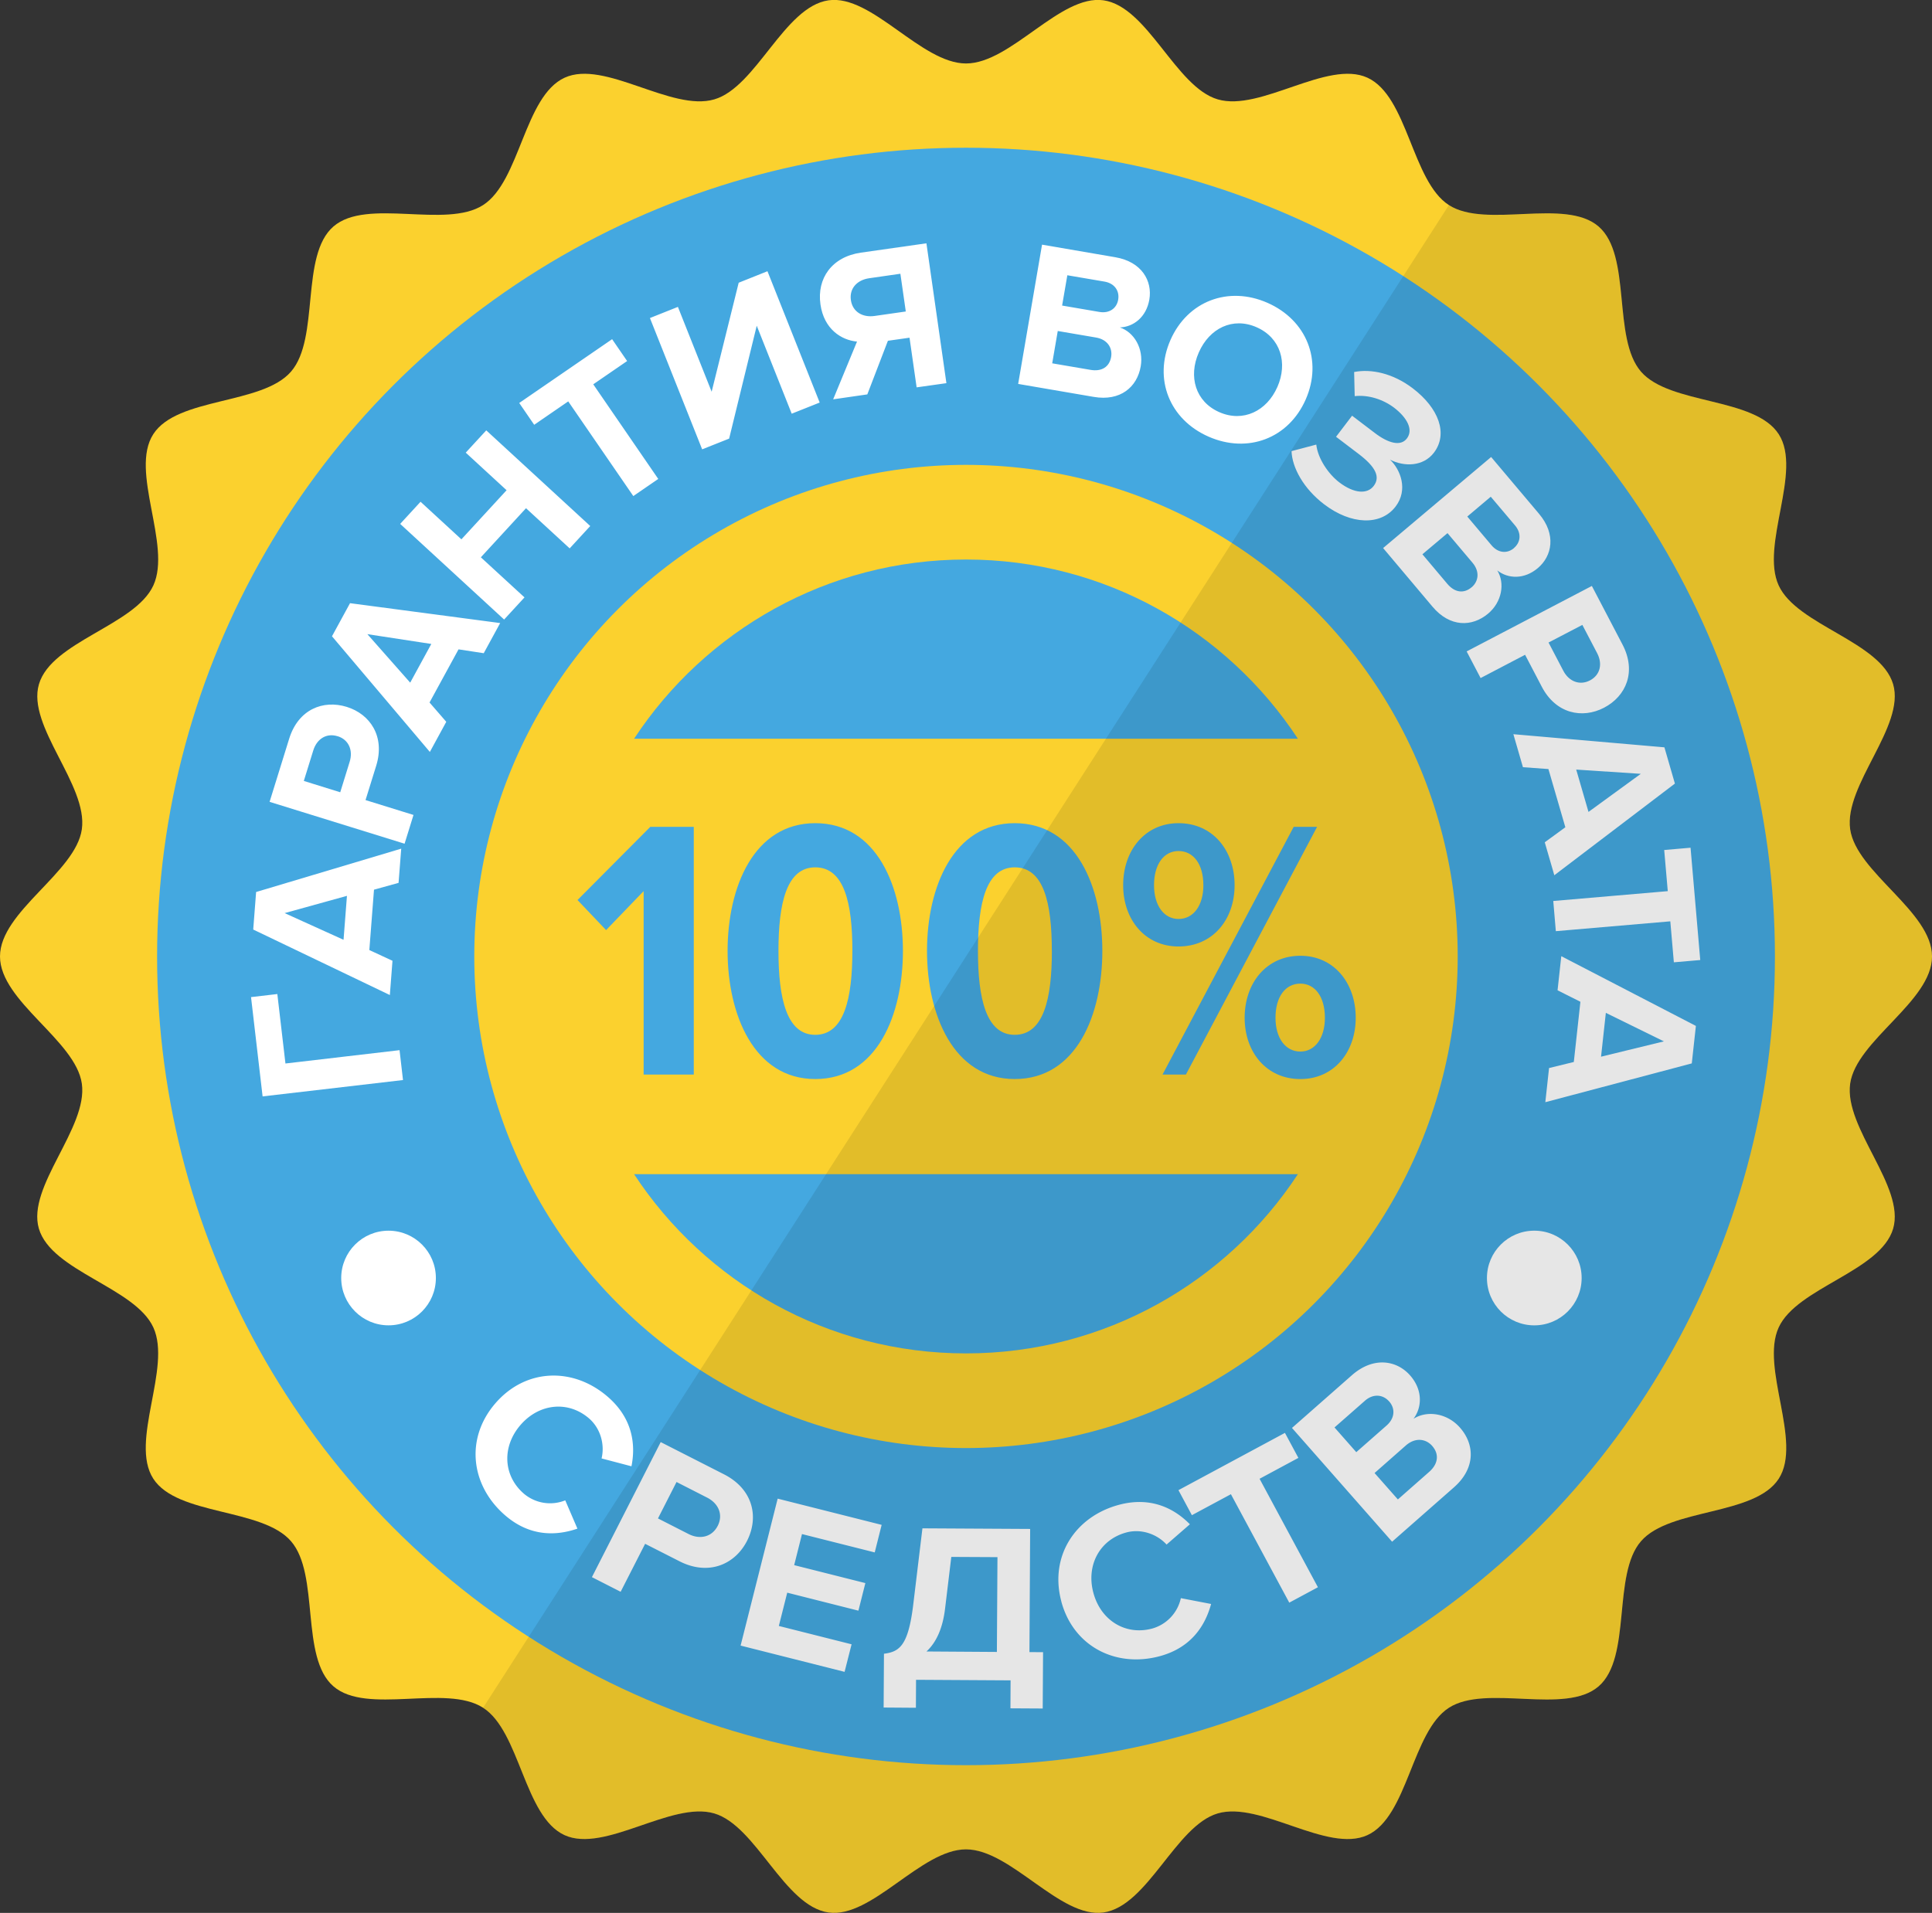 <svg xmlns="http://www.w3.org/2000/svg" width="82.865" height="82.065" viewBox="0 0 82.865 82.065"><rect x="0" y="0" width="82.865" height="82.065" fill="#333333" stroke="none"/><path fill="#FBD12E" d="M82.865 41.033c0 1.927-3.247 3.6-3.51 5.455-.27 1.9 2.37 4.417 1.843 6.222-.54 1.834-4.125 2.525-4.91 4.24-.793 1.734 1.028 4.897.004 6.487-1.03 1.6-4.667 1.25-5.908 2.682-1.244 1.434-.384 4.983-1.818 6.226-1.432 1.242-4.823-.11-6.422.92-1.59 1.023-1.76 4.67-3.495 5.464-1.716.785-4.586-1.47-6.42-.932-1.805.53-3.002 3.98-4.9 4.25-1.855.265-3.97-2.708-5.897-2.708s-4.042 2.973-5.896 2.708c-1.9-.27-3.097-3.72-4.902-4.25-1.834-.538-4.704 1.716-6.42.932-1.733-.794-1.904-4.442-3.494-5.465-1.598-1.03-4.99.323-6.42-.92-1.436-1.242-.575-4.792-1.82-6.226-1.24-1.433-4.877-1.084-5.907-2.683-1.023-1.59.797-4.753.004-6.487-.785-1.714-4.372-2.406-4.91-4.24-.528-1.804 2.113-4.32 1.843-6.22C3.246 44.633 0 42.96 0 41.032s3.246-3.602 3.51-5.454c.27-1.902-2.37-4.42-1.84-6.223.537-1.834 4.124-2.526 4.908-4.24.793-1.734-1.028-4.898-.004-6.488 1.03-1.6 4.666-1.252 5.907-2.683 1.245-1.435.385-4.984 1.82-6.227 1.432-1.242 4.822.11 6.42-.92 1.59-1.023 1.762-4.67 3.497-5.464 1.714-.785 4.583 1.47 6.42.93 1.803-.528 3-3.98 4.9-4.25 1.854-.264 3.97 2.71 5.896 2.71 1.926 0 4.042-2.974 5.896-2.71 1.898.272 3.096 3.723 4.9 4.25 1.834.54 4.705-1.715 6.42-.93 1.733.793 1.904 4.44 3.494 5.465 1.6 1.03 4.99-.322 6.422.92 1.434 1.243.575 4.792 1.818 6.227 1.242 1.432 4.876 1.083 5.907 2.683 1.024 1.59-.796 4.753-.003 6.487.785 1.714 4.37 2.406 4.91 4.24.528 1.804-2.113 4.32-1.843 6.22.264 1.854 3.51 3.53 3.51 5.456z"/><circle fill="#44A8E0" cx="41.433" cy="41.033" r="34.695"/><circle fill="#FBD12E" cx="41.432" cy="41.033" r="21.09"/><g fill="#FFF"><path d="M17.285 46.335l-6.022.702-.496-4.26 1.128-.132.348 2.98 4.894-.572.148 1.282zM17.094 37.876l-1.053.292-.2 2.59.993.46-.113 1.47-5.86-2.81.124-1.61 6.224-1.86-.114 1.468zm-4.886 1.297l2.527 1.145.146-1.885-2.672.74zM17.353 36.196l-5.79-1.796.84-2.708c.39-1.26 1.454-1.68 2.47-1.366 1.006.312 1.65 1.273 1.263 2.523l-.458 1.475 2.057.638-.382 1.233zm-2.872-4.61c-.485-.152-.893.12-1.044.607l-.406 1.31 1.562.486.406-1.313c.15-.486-.04-.944-.517-1.092zM20.747 28.023l-1.08-.165-1.244 2.28.718.828-.704 1.293-4.198-4.962.774-1.42 6.44.853-.705 1.293zm-4.99-.817l1.837 2.08.905-1.66-2.743-.42zM24.433 23.525l-1.872-1.722-1.937 2.106 1.872 1.72-.874.95-4.458-4.103.874-.95 1.752 1.612 1.938-2.107-1.752-1.612.88-.956 4.46 4.104-.88.957zM27.162 21.28l-2.79-4.06-1.46 1.004-.642-.936 3.984-2.737.644.938-1.453.998 2.788 4.06-1.07.735zM30.116 19.277l-2.24-5.633 1.2-.478 1.447 3.64 1.16-4.677 1.234-.493 2.24 5.634-1.2.478-1.5-3.774-1.184 4.843-1.157.46zM35.735 17.132l1.023-2.478c-.67-.06-1.417-.532-1.568-1.594-.16-1.114.487-2.043 1.738-2.222l2.807-.4.857 6-1.277.18-.305-2.13-.927.132-.883 2.3-1.465.212zm3.115-3.77l-.232-1.618-1.34.193c-.512.073-.855.433-.783.938.072.503.503.754 1.016.68l1.34-.192zM43.67 16.47l1.024-5.974 3.144.54c1.137.195 1.595 1.02 1.458 1.817-.13.752-.68 1.174-1.265 1.194.62.208 1.024.913.896 1.666-.153.896-.877 1.51-2.015 1.314l-3.24-.556zm3.988-1.16c.064-.375-.15-.744-.65-.83l-1.64-.28-.238 1.387 1.64.28c.483.085.814-.126.888-.556zm.302-2.455c.064-.376-.156-.7-.586-.774l-1.595-.272-.224 1.3 1.595.273c.43.074.745-.15.81-.525zM50.2 14.59c.736-1.674 2.486-2.335 4.16-1.6 1.68.738 2.378 2.474 1.643 4.147s-2.485 2.334-4.166 1.596c-1.674-.735-2.37-2.47-1.636-4.144zm4.587 2.014c.457-1.04.135-2.115-.89-2.565-1.023-.45-2.024.042-2.48 1.083-.455 1.032-.145 2.11.88 2.56 1.023.45 2.037-.047 2.49-1.08zM55.396 19.353l1.06-.28c.067.6.52 1.265.99 1.623.637.484 1.2.512 1.474.15.292-.384.083-.815-.64-1.366l-.976-.742.688-.904.977.743c.57.434 1.104.588 1.373.234.292-.382 0-.9-.548-1.32-.47-.356-1.103-.562-1.69-.496l-.024-1.035c.728-.145 1.663.052 2.51.696 1.128.858 1.523 1.958.914 2.762-.462.608-1.286.61-1.885.302.445.42.79 1.287.24 2.01-.633.832-1.91.785-3.06-.09-.892-.677-1.38-1.583-1.404-2.287zM59.322 23.513l4.634-3.907 2.056 2.438c.745.883.562 1.81-.056 2.33-.583.492-1.277.46-1.736.098.34.558.194 1.358-.39 1.85-.695.585-1.643.59-2.387-.293l-2.12-2.517zm3.797 1.683c.29-.246.366-.665.038-1.054l-1.072-1.27-1.077.907 1.07 1.27c.317.375.706.428 1.04.146zm1.813-1.683c.292-.246.332-.636.05-.97L63.94 21.31l-1.007.85 1.042 1.236c.282.333.666.365.958.12zM62.906 27.946l5.37-2.808 1.314 2.513c.61 1.168.153 2.216-.79 2.71-.933.487-2.067.26-2.672-.9l-.716-1.37-1.908.998-.598-1.142zm5.286 1.246c.45-.236.548-.717.312-1.168l-.636-1.215-1.45.756.636 1.216c.237.45.695.64 1.138.41zM66.257 36.134l.882-.644-.726-2.497-1.093-.08-.41-1.415 6.478.563.45 1.555-5.172 3.933-.41-1.414zm4.118-2.936l-2.77-.182.527 1.816 2.243-1.634zM66.622 38.653l4.91-.422-.153-1.765 1.13-.098.416 4.818-1.132.098-.152-1.758-4.91.422-.11-1.294zM66.44 45.82l1.062-.26.283-2.583-.98-.492.16-1.464 5.773 2.992-.176 1.608-6.282 1.664.16-1.464zm4.926-1.144l-2.49-1.223-.206 1.88 2.696-.657z"/></g><g fill="#FFF"><path d="M21.25 60.2c1.308-1.51 3.344-1.553 4.817-.277 1.084.938 1.2 2.07 1.017 2.982l-1.282-.337c.14-.576-.03-1.276-.538-1.717-.892-.77-2.134-.647-2.938.28-.805.93-.75 2.176.142 2.948a1.74 1.74 0 0 0 1.776.287l.522 1.214c-.883.304-2.02.365-3.103-.573-1.474-1.276-1.722-3.296-.413-4.807zM25.388 67.66l2.95-5.793 2.71 1.38c1.258.64 1.51 1.84.993 2.858-.512 1.007-1.645 1.512-2.895.876l-1.476-.75-1.05 2.058-1.232-.628zm5.394-2.196c.248-.486.033-.967-.453-1.215l-1.312-.67-.796 1.563 1.31.668c.488.25 1.007.13 1.25-.346zM31.765 70.598l1.59-6.305 4.46 1.125-.297 1.182-3.12-.787-.335 1.333 3.053.77-.298 1.183-3.053-.772-.36 1.428 3.12.787-.3 1.182-4.46-1.127zM37.914 70.947c.664-.084 1.035-.345 1.25-2.06l.4-3.32 4.62.026-.03 5.284.584.003-.015 2.417-1.384-.008.006-1.2-4.055-.024-.006 1.2-1.384-.01.014-2.31zm1.823-.097l3.02.02.025-4.067-1.98-.01-.265 2.2c-.102.877-.39 1.48-.8 1.857zM45.52 68.696c-.514-1.93.595-3.638 2.48-4.14 1.383-.367 2.384.174 3.035.837l-1 .87c-.397-.437-1.07-.692-1.72-.52-1.14.304-1.737 1.4-1.42 2.587.315 1.186 1.377 1.842 2.517 1.538a1.74 1.74 0 0 0 1.236-1.306l1.297.25c-.244.902-.832 1.876-2.217 2.244-1.885.5-3.696-.43-4.21-2.36zM55.298 68.756l-2.503-4.653-1.674.9-.576-1.074 4.567-2.457.577 1.073-1.665.896 2.503 4.653-1.227.66zM59.708 66.14l-4.294-4.88L57.982 59c.93-.818 1.927-.644 2.5.008.54.615.52 1.36.143 1.86.59-.376 1.453-.238 1.993.377.644.73.67 1.75-.26 2.566l-2.65 2.33zm-.126-6.016c-.27-.307-.69-.34-1.04-.03l-1.304 1.145.934 1.06 1.303-1.146c.35-.31.378-.723.107-1.03zm1.846 1.907c-.27-.306-.722-.377-1.132-.017l-1.34 1.18 1 1.133 1.34-1.18c.393-.345.44-.764.132-1.115z"/></g><g fill="#44A8E0"><path d="M27.606 46.1v-7.87l-1.61 1.672-1.226-1.29 3.123-3.14h1.864V46.1h-2.15zM31.207 40.795c0-2.74 1.13-5.48 3.76-5.48 2.645 0 3.76 2.74 3.76 5.48 0 2.725-1.1 5.497-3.76 5.497-2.63 0-3.76-2.772-3.76-5.497zm5.353 0c0-2.055-.35-3.585-1.593-3.585-1.227 0-1.578 1.53-1.578 3.585 0 2.04.35 3.6 1.577 3.6 1.242 0 1.593-1.56 1.593-3.6zM39.76 40.795c0-2.74 1.132-5.48 3.76-5.48 2.646 0 3.76 2.74 3.76 5.48 0 2.725-1.098 5.497-3.76 5.497-2.628 0-3.76-2.772-3.76-5.497zm5.354 0c0-2.055-.35-3.585-1.593-3.585-1.226 0-1.576 1.53-1.576 3.585 0 2.04.35 3.6 1.577 3.6 1.244 0 1.594-1.56 1.594-3.6zM48.173 37.975c0-1.498.94-2.66 2.374-2.66 1.466 0 2.406 1.162 2.406 2.66 0 1.48-.94 2.63-2.406 2.63-1.435 0-2.374-1.15-2.374-2.63zm3.44 0c0-.908-.43-1.465-1.066-1.465-.62 0-1.05.557-1.05 1.465 0 .877.43 1.45 1.05 1.45.637 0 1.067-.573 1.067-1.45zM49.862 46.1l5.625-10.627h1.004L50.864 46.1H49.86zm3.522-2.437c0-1.498.94-2.66 2.39-2.66 1.434 0 2.374 1.162 2.374 2.66 0 1.482-.94 2.63-2.374 2.63-1.45 0-2.39-1.148-2.39-2.63zm3.442 0c0-.908-.43-1.465-1.052-1.465-.637 0-1.067.558-1.067 1.465 0 .876.43 1.45 1.067 1.45.622 0 1.052-.574 1.052-1.45z"/></g><g fill="#44A8E0"><path d="M55.667 31.692c-3.044-4.63-8.28-7.688-14.235-7.688s-11.19 3.058-14.236 7.688h28.47zM27.196 50.374c3.044 4.63 8.282 7.688 14.236 7.688 5.954 0 11.192-3.058 14.235-7.688h-28.47z"/></g><circle fill="#FFF" cx="16.665" cy="54.828" r="2.03"/><circle fill="#FFF" cx="65.807" cy="54.828" r="2.031"/><path opacity=".1" d="M79.354 46.487c.264-1.854 3.51-3.528 3.51-5.455s-3.247-3.602-3.51-5.455c-.27-1.9 2.37-4.417 1.843-6.22-.54-1.835-4.125-2.527-4.91-4.24-.793-1.735 1.028-4.898.004-6.488-1.03-1.6-4.665-1.252-5.906-2.684-1.243-1.434-.384-4.983-1.818-6.226-1.432-1.242-4.823.11-6.422-.92L20.72 73.266c1.59 1.023 1.762 4.67 3.496 5.465 1.715.785 4.584-1.47 6.42-.932 1.804.53 3 3.98 4.9 4.25 1.855.265 3.97-2.708 5.897-2.708 1.926 0 4.042 2.973 5.896 2.708 1.898-.27 3.096-3.72 4.9-4.25 1.834-.538 4.704 1.716 6.42.932 1.733-.793 1.904-4.44 3.494-5.465 1.6-1.03 4.99.323 6.422-.92 1.434-1.242.574-4.79 1.818-6.226 1.24-1.432 4.877-1.084 5.908-2.683 1.023-1.59-.797-4.753-.004-6.487.785-1.715 4.372-2.406 4.91-4.24.528-1.805-2.114-4.322-1.844-6.223z"/></svg>